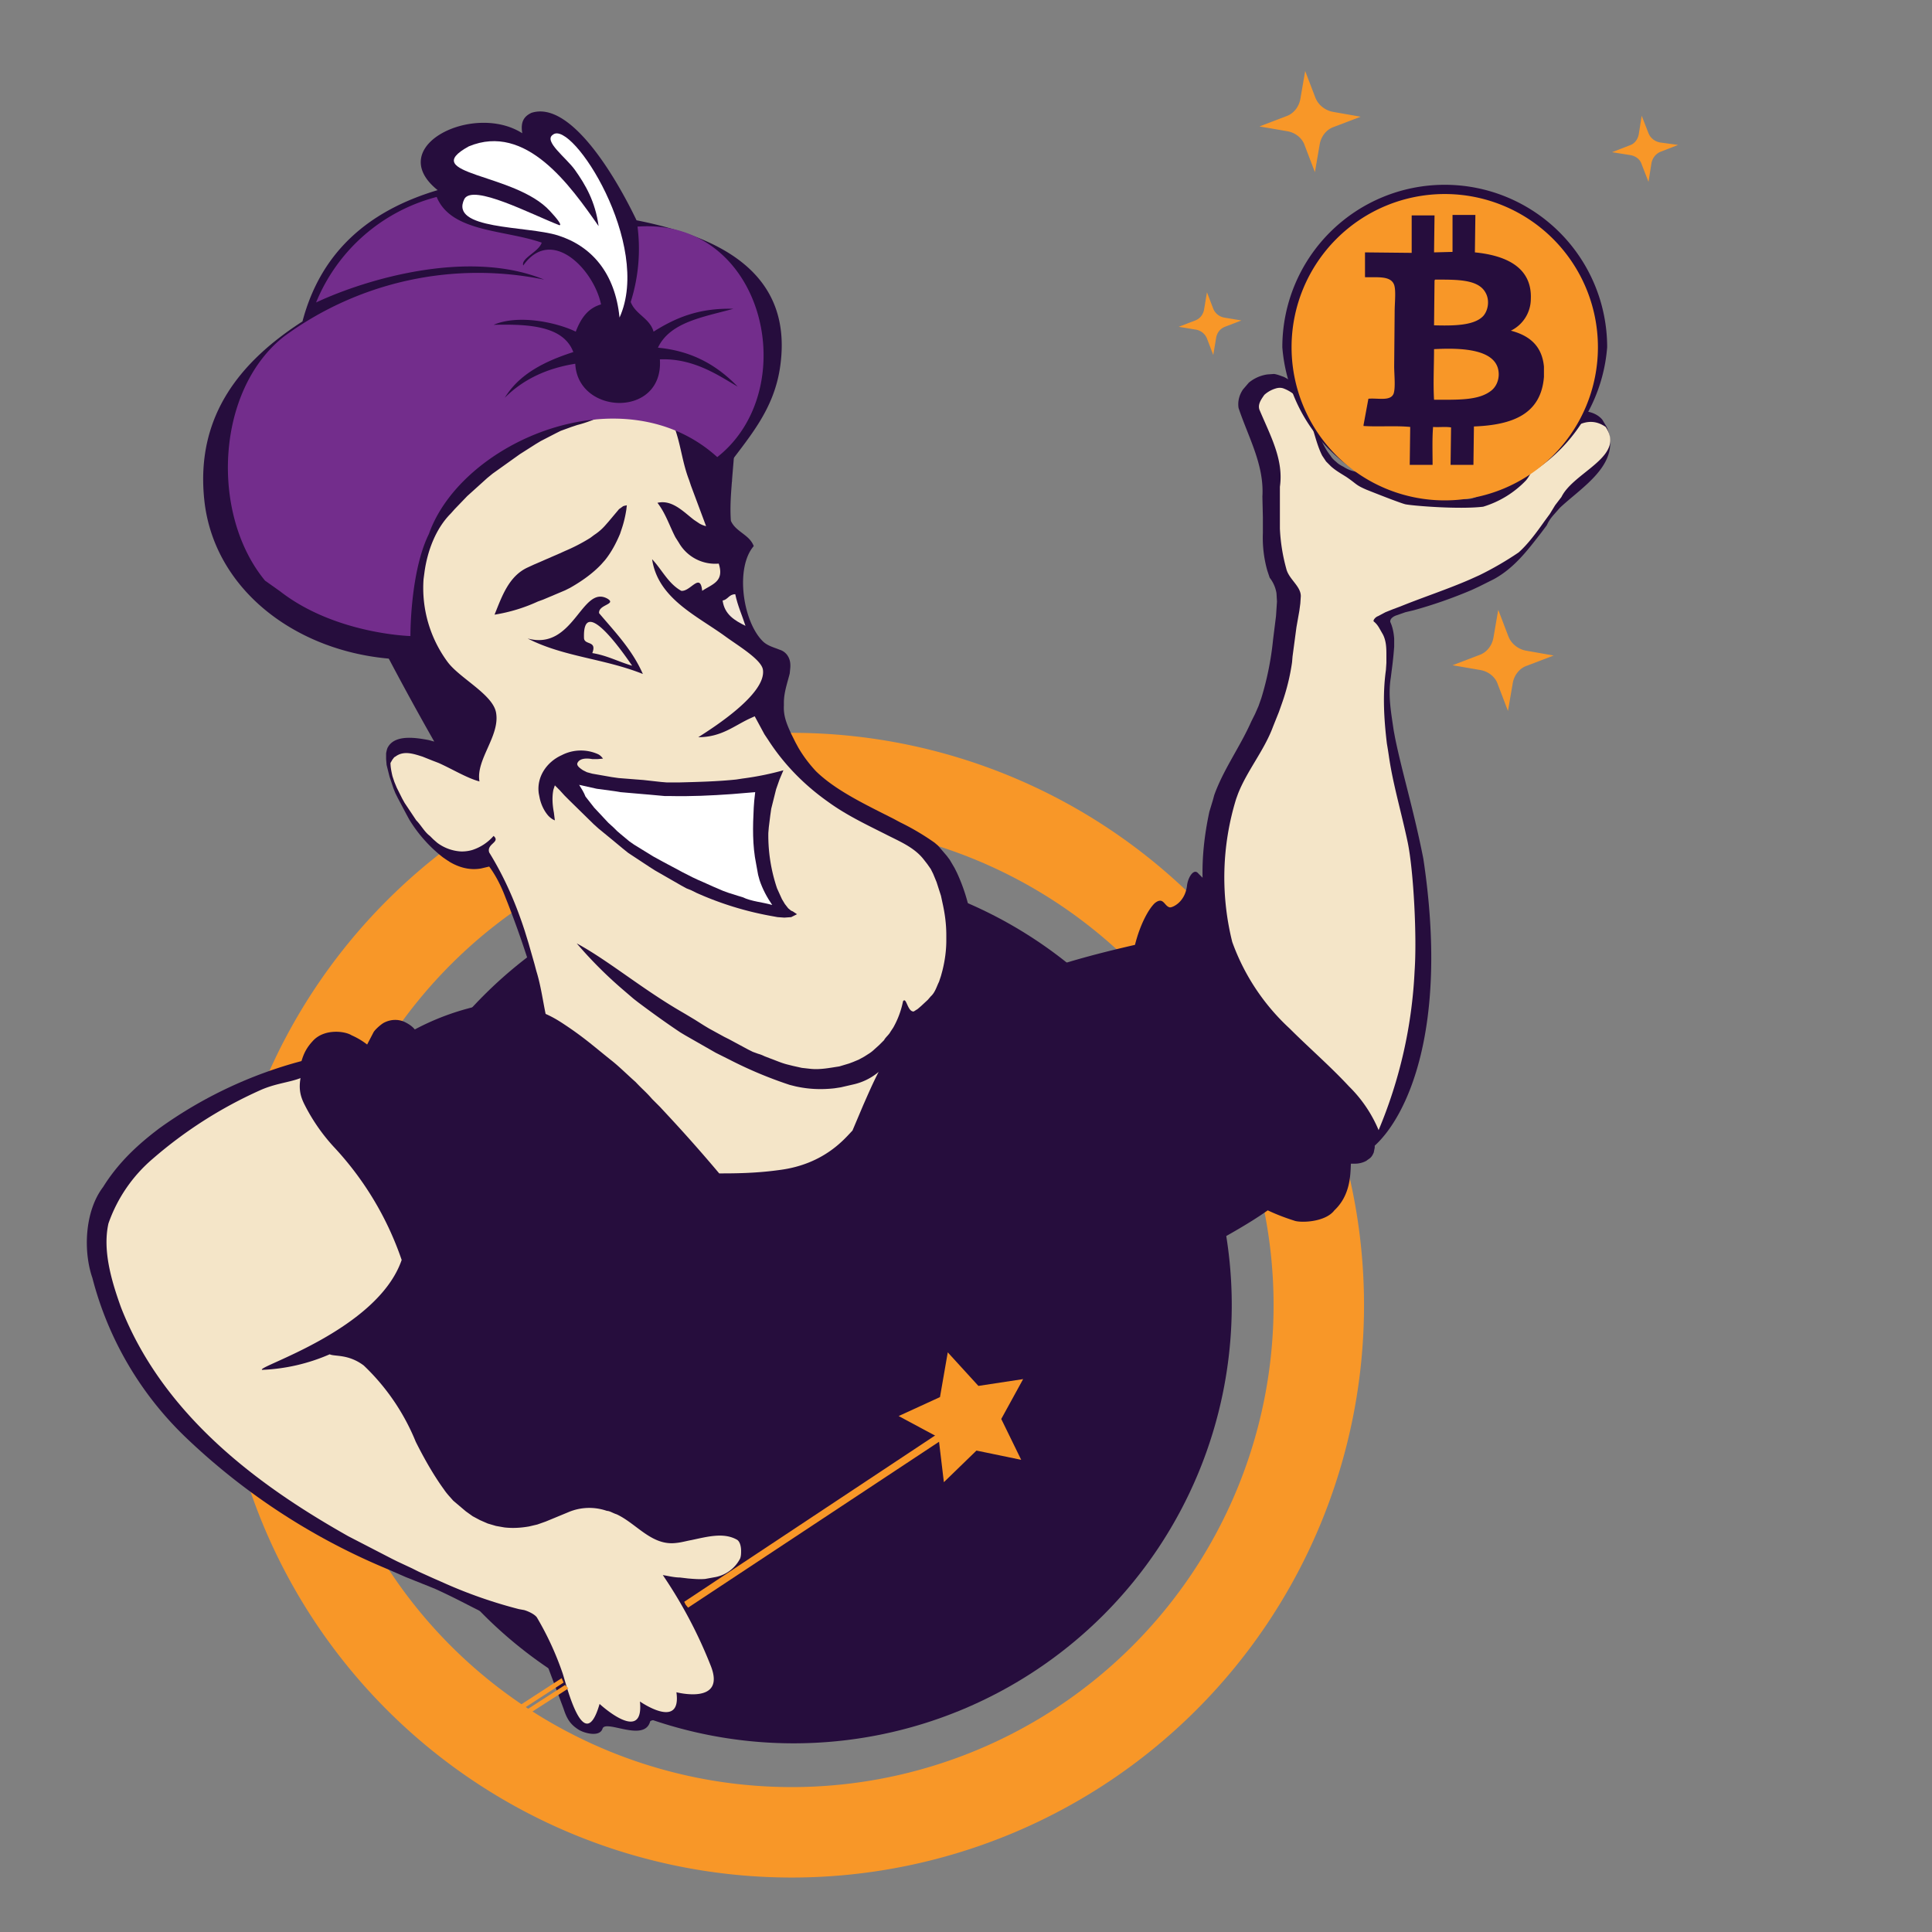 <svg xmlns="http://www.w3.org/2000/svg" width="397.3" height="397.3">
  <rect width="100%" height="100%" fill="#808080" stroke="none"/>
  <path fill="#f89728" fill-rule="evenodd" d="M162.8 150.7a117.7 117.7 0 1 0 0 235.4 117.7 117.7 0 0 0 0-235.4zm0 216.8a99 99 0 1 1 0-198.2 99 99 0 0 1 0 198.2z" clip-rule="evenodd"/>
  <path fill="#260d3d" fill-rule="evenodd" d="M320.8 104.4l-1.5 1.7c-.5.6-.9 1.2-1.2 1.9l-1.2 1.6c-2.8 3.6-5.5 7.2-9.7 9.5l-3 1.5-1.5.7a95.2 95.2 0 0 1-12 4.2l-1.7.4-1.7.6c-.7.2-1.5.7-1.4 1.4.5 1.1.7 2.2.8 3.4v1.7a78 78 0 0 1-.5 4.8l-.2 1.6c-.6 3.7.1 7.3.6 10.8l.3 1.6c1.4 6.9 3.9 15.1 5.8 24.8 5.3 35.2-3.5 53.1-10 59v.4l-.2 1c-.5 1.2-.9 1.2-1.5 1.7-.9.5-1.8.6-2.3.6h-.9c-.1 2.3-.1 6.5-3.4 9.6-1.9 2.5-7.1 2.6-8.3 2.1-1.9-.6-3.7-1.3-5.4-2.1-7.7 5.5-24.8 14-40.8 21.3-6.7 4.3-2.7 11-2.5 17.3a50 50 0 0 1-1.5 17.6c-1.3 4.9-2.3 9.5-3.2 13.4a23 23 0 0 1-.7 2.8c-.8 3.3-1.3 6.9-2.1 10.3l-.4 2-.3 1.4c-11.1 16.9-40.6 22.4-60.5 6v-2.9l-.3-5.1-.2-1.5c-.2-1.6-.5-3.3-1-5.2l-.6.1h-1.7l-1.8-.1c-1.6-.1 7.4 13.8 5.5 20.7-.5 1.6-3.8 4.9-6.8 3.2-.9 3.1-7.9 3.2-8.1 3.8-1.2 4.4-9.2-.5-9.8 1.5-.6 1.8-3.8.9-4.9.2-1.6-1-2.4-2.1-3.1-4.3l-6.3-16.8c-.4-.7-1-1.7-1.8-1.9-.4-.1-3 1.2-3.4 1.1-5.7-2.2-8.6-4.2-15-7.1l-1.5-.6-1.5-.6-1.5-.6-1.5-.6-1.6-.7-1.6-.7-1.4-.6A134.7 134.7 0 0 1 38 295.4a69.5 69.5 0 0 1-19-32.6c-1.9-5.5-1.6-13.7 2.2-18.7 3.3-5.3 7.5-9 11.6-12.1A89.4 89.4 0 0 1 62 218.2c.4-1.3.9-2.6 2.3-4.1 2.3-2.6 6.6-2.1 8-1.2a15 15 0 0 1 3.2 1.9l1.3-2.5c.2-.4 1.1-1.3 2-1.9 1.6-.9 3.3-.8 4.5-.2 1 .5 1.6 1 2 1.5a52 52 0 0 1 14.3-5.1c5.9-.5 7.4-1 10.7 0l.6.2-.4-3-.3-1.1-.7-2.6-.4-1.2-.4-1.2-.4-1.1c-1.2-3.7-2.5-7.3-3.9-10.9l-.4-1c-.9-2.4-2-4.6-3.4-6.5l-1.7.4c-2.3.4-4.5-.2-6.5-1.4l-1.2-.8a29 29 0 0 1-7-7.8l-.6-1.1-1.8-3.4-.5-1-.4-1-.4-1.2-.4-1.2-.3-1.2-.3-1.2-.1-1.2v-1.2c.1-.5.2-1 .4-1.3 1.5-2.6 5.8-1.9 8.4-1.4l1.1.3a605 605 0 0 1-12.9-23.9l-.7-1.3-.7-1.1-.6-1.2-.5-1.2-.5-1.2-.9-3.6-.2-1.2c-.2-1.8-.4-3.5-.4-5.3l.1-2.6.5-2.8.3-1.4c.3-1.3.8-2.5 1.5-3.6l.7-1.1 1.5-1.8 1.7-1.6.9-.7.9-.7c3.6-2.6 7.6-4.7 11.5-6.9l1.3-.7a128 128 0 0 1 18.4-8.1c6.6-2.3 13.2-6.2 20.5-5.1 3.8.6 7.2 2.3 10.5 4.3l1.1.6c1.4 1 3.5.9 4.5 2 1.3 1.5 1.8 3.6 2.4 5.5l.3 1.3c.3 1.3.4 2.6.4 4v1.2l-.3 3.6-.1 1.3c-.2 2.6-.4 5.2-.2 7.9 1 2.3 3.8 2.8 4.7 5.2-3.8 4.4-2.3 15.2 1.7 19.4 1 1.1 2.4 1.4 3.6 1.9a3 3 0 0 1 1.5 1c.7.9.8 1.9.7 2.9l-.1 1c-.5 2-1.2 3.9-1.2 6v.6c-.1 1.8.4 3.3 1.1 4.9l.4.9.9 1.8.6 1.1c1 1.7 2.2 3.3 3.6 4.8 4.1 4 10.3 6.9 16 9.8l1.3.7a51 51 0 0 1 7.1 4.2l.7.6 1.8 2.1.6.8 1 1.7.5 1a37 37 0 0 1 2.8 8.8l.3 2 .1 1a29 29 0 0 1 0 5.9l-.1 1.2-.3 1.3c-.6 3.2-2 6.4-4.4 8.7l7.7-4c10.1-5.4 24.5-8.7 30.5-10.1 1.1-4.4 2.9-7.5 4.1-8.6 1.8-1.4 1.9.7 3.1.9.6 0 3.1-1.1 3.5-4.5.2-1.7 1.4-3.6 2.3-2.5l.9.9c-.1-4 .3-8.5 1.4-13.6l.7-2.3.3-1.1c1.9-5.3 5.3-9.9 7.6-15.1l.8-1.6.7-1.6.6-1.7a62.1 62.1 0 0 0 2.4-12l.6-4.8.1-1.5.1-1.5-.1-1.7a7 7 0 0 0-1.4-3.2l-.5-1.5a25 25 0 0 1-.9-7.7v-3.2l-.1-4.3c.4-6.5-2.9-12.2-4.9-18.2-.2-1.3.1-2.6.9-3.8l1.2-1.4a7.7 7.7 0 0 1 3.8-1.7l1.4-.1c.7.1 1.4.4 2 .6 6.3 3.1 5.6 11.2 9.6 16.2.3.5.7.9 1.2 1.3.4.4.9.7 1.5 1 .9.6 2 1 3.2 1.1 1.2.1 2.6.1 4.1-.3h4.6l1.7-.1 1.1.4c5.3 1.6 8.8 8.8 14.5 3.8 2.1-1.8 4.1-4.2 5.8-6.2 2.2-2.6 3.8-3.8 6.4-5.9 1.4-1.1 3.4-3.1 5.1-3.8 2.2-.9 5.2-.5 6.7 1.3l.9 1.5c3.2 7.5-4.9 12.2-9.6 16.6z" clip-rule="evenodd"/>
  <path fill="#260d3d" fill-rule="evenodd" d="M42 102.7c2.1 20.7 23.2 34.5 46.4 32.8l1.6 1.4-.6-1.3c-.8-2.3-1-4.7-1.2-7.2-.3-4.7-.2-9.3 2.2-13.5 2.3-4 4.9-8.2 7.7-11.9 2.6-3.3 5.9-6 9.7-7.8a71 71 0 0 1 12.6-4.8c4.7-1.2 9.8-.4 14.5.6 4.7.9 8.4 2.9 12 6 1.1 1 2.4 1.6 3.7 2l-1.8-2c4.9-6.8 10.5-12.5 11.7-22.1 2.5-19.4-13.5-26.4-29.6-29.6-4.7-9.8-13.8-24.6-21.6-22.1-1.5.7-2.3 1.8-1.9 4.2-10-6.4-28.6 2.7-17.4 11.7-14.1 4.2-24 12.6-27.8 27-12.4 8-22 19.1-20.2 36.6z" clip-rule="evenodd"/>
  <path fill="#260d3d" d="M253.3 268.4a90.1 90.1 0 1 1-180.2 0 90.1 90.1 0 0 1 180.2 0z"/>
  <path fill="#f4e5c8" fill-rule="evenodd" d="M175.3 232.5c-1.4 1.4-5.6 6.9-15 8.1-5 .7-9.5.7-12.4.7A320 320 0 0 0 137 229l-1.3-1.4-1.6-1.6c-1.3-1.5-1.9-1.9-3.4-3.5-1.7-1.5-3.3-3.1-4.8-4.3-3.4-2.7-5.6-4.7-9.5-7.3-1.2-.8-2.4-1.6-4.2-2.4-.6-2.9-1-5.9-1.9-8.8l-.4-1.5-.8-2.8-.4-1.4-.4-1.3-.4-1.3-.4-1.2c-1.8-5.3-4-10.2-6.9-14.9-.6-1.8 2.4-2.1.9-3.4a9.8 9.8 0 0 1-4.4 2.9c-.7.2-1.4.3-2.2.3a9 9 0 0 1-5-1.8l-.8-.7-.7-.7c-1.1-.8-1.8-2.2-2.8-3.2l-.6-.9-1.8-2.7-.5-.9-.5-1-.6-1.2-.5-1.2-.4-1.2c-.2-.9-.4-1.8-.4-2.7l.4-.7c.2-.2.3-.5.6-.6 1.7-1.3 3.7-.6 5.6 0l1 .4 1 .4 1.3.5c2.9 1.3 5.8 3.1 8.4 3.8-.8-4.5 4.3-9.4 3.4-14.2-.7-3.7-7.4-7-9.9-10.3a25.6 25.6 0 0 1-5-17.1l.2-1.5c.6-4.3 2.3-8.9 5.4-12l.8-.9 2.6-2.7 1-.9 3.1-2.8 1.1-.9 5.6-4 1.1-.7 2.2-1.4 1-.6 3.1-1.6 1-.5 2.2-.8 1.2-.4c4-1 7.6-3.2 11.7-4.1l1.2-.2h1.2l1.3.2a7 7 0 0 1 2.5 1.4l.6.7 1 1.4.5 1.1c1.3 3.5 1.6 7.2 3 10.8l.4 1.2 3.1 8.3a5 5 0 0 1-1.3-.5l-1.2-.8c-2.2-1.7-4.5-4.2-7.5-3.5 1.7 2.2 2.5 4.8 3.7 7.1l.7 1.1a8.6 8.6 0 0 0 8.2 4.3c1.2 3.7-1.3 4.2-3.4 5.6-.4-3.9-2.4.2-4.3 0-2.7-1.5-4-4.4-6-6.5 1.2 8.1 9.2 11.6 15.1 15.9 2.6 1.9 7.5 4.8 7.7 6.9.6 4.9-10 11.7-13.3 13.8 4.7 0 7.3-2.3 10.5-3.8l1.1-.5 2 3.7.8 1.2c3.1 4.8 7.2 9.1 12.3 12.7 3.3 2.4 6.9 4.2 10.5 6l1.2.6c2.9 1.5 6 2.7 8 5.3l.7.9.7 1 .5 1 .7 1.7.9 2.8.3 1.4c.5 2.2.8 4.4.8 6.7v1.1c0 2.1-.3 4.2-.8 6.2l-.3 1.1-.4 1.2c-.5 1-.8 2.2-1.7 3l-.6.7-1.4 1.3-.7.6-.8.5c-1.3.1-1.5-3.1-2.2-2.1-.4 2-1.1 3.8-2 5.4l-.6.9c-.3.6-1 1.1-1.3 1.7l-1 1-1 .9a7 7 0 0 1-1 .8l-1.1.7-1.1.6-1.2.5-.8.3-2 .6c-2 .3-3.9.7-5.9.5l-1.8-.2-1.8-.4-1.2-.3c-1.2-.3-2.3-.8-3.4-1.2l-1.3-.5a7 7 0 0 0-1.3-.5l-1.1-.4-1-.5-1.3-.7-1.3-.7-1.3-.7-1-.5-3.1-1.7-1-.6-1.9-1.2-1-.6-1-.6-1.2-.7c-8-4.7-14.8-10.4-21.1-13.8a87 87 0 0 0 9.6 9.6l2.1 1.8.9.7c2.8 2.1 5.7 4.2 8.7 6.2l1 .6 6.3 3.6 1.2.6.8.4.8.4a85.8 85.8 0 0 0 12.4 5.2l1.2.3c2.7.6 5.3.7 8 .4l1.3-.2 1.3-.3 1.3-.3a12.2 12.2 0 0 0 5.1-2.5l.1-.1c-1.1 2.1-2.1 4.4-3.2 6.9l-2.2 5.2zm-59.6 111.6c.8 2.4 4.4 17.4 7.6 6.3 0 0 9.2 8.5 8.3-.5 0 0 8.6 6 7.5-1.9 0 0 10.4 2.7 7-5.6a95 95 0 0 0-9.8-18.5c1.2.2 2.4.5 3.5.5l1.7.2c1.2.1 2.3.2 3.5.1l2.2-.4a7.3 7.3 0 0 0 5-3.8c.2-.5.2-1.1.2-1.6 0-1-.3-2-.9-2.3-2.7-1.5-6-.6-9.3.1-1.1.2-2.1.5-3.2.6-5 .6-8.1-4-12.2-5.9-.7-.2-1.4-.7-2-.7a11 11 0 0 0-8 .3l-2.9 1.2-1.7.7-1.7.6-1.7.4c-1.7.3-3.4.4-5.1.2l-1.7-.3-1.7-.5-1.6-.7-1.5-.8-1.4-1-1.3-1.1-1.3-1.1c-.6-.7-1.3-1.4-1.9-2.3-1.9-2.6-3.9-6-5.8-9.8a45 45 0 0 0-10.7-15.7c-3.2-2.4-6-1.8-7-2.3a38.6 38.6 0 0 1-13.9 3.2c-1.4-.6 23.7-8.1 28.7-22.6a64.6 64.6 0 0 0-14-23.3 38.4 38.4 0 0 1-6-8.7c-.8-1.6-1.2-3.1-.8-5.4-2.3.9-5.2 1.1-8.3 2.5a89.4 89.4 0 0 0-22.1 14.1 30.8 30.8 0 0 0-9.1 13.3c-1.2 5.4.5 11.5 2.6 17.3 9.2 23.5 30.6 37.9 46.7 47l8.9 4.6 1.2.6 1.5.7 1.5.7 1.4.7 3.1 1.4 1.6.7a96.7 96.7 0 0 0 15.9 5.6l1.1.2c.7.2 2.1.8 2.6 1.5a62.1 62.1 0 0 1 5.3 11.5zM331.1 90c-.1-.7-.4-1.4-.9-2.2-4.9-3.4-9.1 2.4-12.5 5.2-.5.4-.6.9-1 1.4-1.4 1.3-1.7 3-2.9 4.4a20.3 20.3 0 0 1-8.8 5.4c-5 .6-14.6-.2-16-.5-1.2-.3-6.5-2.4-8-3-2.3-1-1.9-1.1-4.1-2.6-1.1-.7-2.2-1.3-3.2-2.2l-1-1-.8-1.2c-2.3-4.5-2.2-11.6-7.9-13.8-.5-.2-1.1-.2-1.7 0a6 6 0 0 0-2.3 1.3c-.7 1-1.5 2.1-.9 3.3 2.2 5.2 4.9 10.1 4.1 15.6v8.6a37.2 37.2 0 0 0 1.3 8.2c.5 2.2 3 3.6 3 5.7l-.1 1.5-.2 1.5-.3 1.7-.3 1.7-.6 4.5-.2 1.5-.1 1.2a44 44 0 0 1-2.1 8.5l-.6 1.7-.6 1.5-.6 1.5c-1.8 4.9-5.3 9-7.2 13.8l-.4 1.1a54.8 54.8 0 0 0-.8 29.4 44.8 44.8 0 0 0 11.8 17.8c4 4 8.3 7.7 12.2 11.9a27.4 27.4 0 0 1 6.1 9 96 96 0 0 0 7.4-32.7c.5-7-.2-20.5-1.4-26.4-1.3-6.2-3.1-12.2-3.9-17.9l-.2-1.3-.2-1.2c-.6-5-.9-10.1-.2-15.1l.1-1.5v-1.5c0-1.4 0-2.9-.7-4.3l-.8-1.4c-.3-.5-.6-.9-1.1-1.3-.2-.2.3-.9.9-1.1l1.5-.8 1.5-.6 1.6-.6c4.7-1.9 9.6-3.5 14.2-5.5l2-.9a66.3 66.3 0 0 0 8.1-4.7c1.9-1.7 3.6-4 5.3-6.4l1.1-1.5 1.1-1.8 1.3-1.7c2.2-4.5 10.7-7.5 10-12.2z" clip-rule="evenodd"/>
  <path fill="#f3e6d6" fill-rule="evenodd" d="M153.3 128.7c-2.2-1.1-4.3-2.3-4.7-5.2 1.1-.2 1.3-1.3 2.6-1.3.5 2.4 1.4 4.3 2.1 6.5z" clip-rule="evenodd"/>
  <path fill="#260d3d" fill-rule="evenodd" d="M123.2 126.1c-.2-1.8 3.7-1.8 1.7-3-5.3-2.9-6.9 10.8-16.4 8.2 7.4 3.8 15.7 4.1 23.7 7.3-2.2-5-5.7-8.6-9-12.5zm-3.1 5.2c-.4-9.8 9.1 4.5 9.9 5.6-2.8-.8-5.1-2.1-8.2-2.6 1-2.6-1.5-1.6-1.7-3zm42 55.5l-.7-.9-.6-1-.5-1.1-.5-1.1a34 34 0 0 1-1.8-11.4l.1-1.2.3-2.4.2-1.4 1-4 .7-2 .8-1.9c-2.5.7-5.3 1.3-8.4 1.7l-1.3.2c-3.8.4-7.8.5-11.7.6h-2.6l-1.2-.1-3.6-.4-1.3-.1-3.8-.3-1.4-.2-4-.7-1.1-.3-.8-.4c-.6-.4-1.5-1-1.1-1.6.5-.9 1.9-.9 3-.7h1.1l1.1-.1c-.3-.4-.6-.7-1-.9a8.6 8.6 0 0 0-7.5.2c-3.1 1.4-5.2 4.5-4.7 7.9l.2 1c.3 1.3.9 2.6 1.8 3.6.4.4.8.7 1.3.9l-.1-.8-.1-.8c-.3-1.6-.4-3.2-.1-4.7l.3-.9 1 1 1 1.1 1 1 5 4.9 1 .9 1.1.9 1.1.9 2.9 2.4 1 .8 4.4 2.9 1.1.7 5.4 3.1 1.1.6 1 .4 1 .5a66.2 66.2 0 0 0 15.6 4.8l1.1.2 1.4.1 1.4-.1 1.2-.6-.9-.6c-.4-.1-.6-.4-.9-.6z" clip-rule="evenodd"/>
  <path fill="#fff" fill-rule="evenodd" d="M119.1 161.4l1.8.4.9.2.9.2 3.7.5 1.2.2 4.6.4 1.2.1 1.1.1 1.1.1 1.1.1h1.1c4.2.1 8.5-.1 12.7-.4l1.2-.1 3.6-.3-.1.9-.1.9-.1 1.4c-.2 3.8-.3 7.7.5 11.6l.2 1.1.2 1.1.3 1.1c.6 1.8 1.5 3.5 2.6 5.1-2.1-.6-4.2-.7-6.1-1.6l-1-.3-1.9-.6-1.1-.4-2.1-.9-2-.9c-2.9-1.2-5.6-2.8-8.3-4.2l-2-1.1-3.9-2.4-1-.7-1.8-1.5-.7-.6-.7-.7-1.1-1-2.9-3.1-1.8-2.3c-.3-.8-.8-1.6-1.3-2.4z" clip-rule="evenodd"/>
  <path fill="#260d3d" fill-rule="evenodd" d="M128.9 103.9c-.3.1-.7.1-.9.3l-.7.5-2.1 2.5-.7.8a11 11 0 0 1-2.3 2l-.8.6a36.7 36.7 0 0 1-5.2 2.7l-1.1.5-5.3 2.3-1.3.6c-3.9 1.8-5.3 6-6.8 9.7a34 34 0 0 0 8.9-2.7l1.1-.4 4.5-1.9 1-.5c2.3-1.3 4.6-2.9 6.4-4.8l.8-.9c1.3-1.6 2.3-3.5 3.1-5.4l.4-1.2c.4-1.2.7-2.5.9-3.8l.1-.9z" clip-rule="evenodd"/>
  <path fill="#260d3d" d="M263.7 71.4a33.4 33.4 0 1 1 66.8 0 33.5 33.5 0 0 1-66.8 0zm3.9 0a29.5 29.5 0 1 0 59 0 29.6 29.6 0 0 0-59 0z"/>
  <path fill="#732d8c" fill-rule="evenodd" d="M84.4 130.8s-15.5-.4-26.8-9.2l-3.1-2.2c-11.3-13.7-10.1-39.2 3.9-50.2a67.4 67.4 0 0 1 53.5-11.7c-15.3-6.3-36.2-.3-46.9 4.7a36.8 36.8 0 0 1 24.8-21.7c3 7.3 13.9 6.7 21.6 9.4-.6 1.9-4.3 3.2-3.8 4.7 5.8-8.2 14.5.8 16 8-2.8.8-4.2 3-5.2 5.6-3.9-1.9-11.8-3.6-16.9-1.4 7.5-.2 14.4.3 16.4 5.6-5.9 1.9-11.1 4.5-14.1 9.4 3.6-3.6 8.3-6 14.5-7 .5 10.6 18.2 11.2 17.4-.9 7.2-.3 12.6 3.7 16 5.6-4-4.1-9-7.3-16.4-8 2.5-5.3 9.4-6.3 15.5-8-7.3-.2-12.1 2-16.4 4.7-.8-2.8-3.7-3.5-4.7-6.1a36.2 36.2 0 0 0 1.4-15.5c26.1-1.9 34.2 33.4 16.4 47.4-19.2-17.4-52.5-3.4-59.3 15.8-3.9 7.9-3.8 21-3.8 21z" clip-rule="evenodd"/>
  <path fill="#fff" fill-rule="evenodd" d="M123.1 46.5c-5.8-8.3-14.9-21.3-26.7-16.4-10.7 5.9 9.5 5.4 16.7 13.3 1.4 1.5 2.6 3 1.9 2.9-5.9-2.3-17.7-8.5-19.5-5.4-3.2 6.4 12.8 5.5 19.2 7.5 7 2.2 11.8 7.8 12.7 16.9 6.8-15-9.8-40.8-13.7-37.6-2 1.3 2.7 4.7 4.5 7.2 2.2 3.1 4.2 6.5 4.9 11.6z" clip-rule="evenodd"/>
  <path fill="#f89728" d="M328.6 71.4a31.5 31.5 0 1 1-63 0 31.5 31.5 0 0 1 63 0zm-76.9-6.1l3.6.6-3.4 1.3c-1 .4-1.6 1.2-1.8 2.2l-.6 3.6-1.3-3.4a3 3 0 0 0-2.2-1.8l-3.6-.6 3.4-1.3c1-.4 1.6-1.2 1.8-2.2l.6-3.6 1.3 3.4a3 3 0 0 0 2.2 1.8M274.1 23c-1.6-.3-3-1.4-3.6-2.9l-2.1-5.5-1 5.8c-.3 1.6-1.4 3-2.9 3.5L259 26l5.8 1c1.6.3 3 1.4 3.5 2.9l2.1 5.5 1-5.8c.3-1.6 1.4-3 2.9-3.5l5.5-2.1-5.7-1m67.3 6.3c-1.1-.2-2-.9-2.4-1.9l-1.4-3.6-.6 3.8c-.2 1.1-.9 2-1.9 2.3l-3.6 1.4 3.8.6c1.1.2 2 .9 2.3 1.9l1.4 3.6.6-3.8c.2-1.1.9-2 1.9-2.4l3.6-1.4-3.7-.5m-27.6 104.5c-1.6-.3-3-1.4-3.6-2.9l-2.1-5.5-1 5.8c-.3 1.6-1.4 3-2.9 3.5l-5.5 2.1 5.8 1c1.6.3 3 1.4 3.5 2.9l2.1 5.5 1-5.8c.3-1.6 1.4-3 2.9-3.5l5.5-2.1-5.7-1"/>
  <path fill="#260d3d" fill-rule="evenodd" d="M290.3 44.3h4.7l-.1 7.6 3.8-.1v-7.6h4.7l-.1 7.7c6.1.6 11.8 2.9 11.5 9.6a7.3 7.3 0 0 1-4.1 6.5c3.8 1 6.4 3.1 6.8 7.4v2.1c-.6 7.7-6.5 9.9-14.4 10.2l-.1 7.9h-4.7l.1-7.7c-1.1-.2-2.5 0-3.7-.1-.2 2.4-.1 5.2-.1 7.8h-4.7l.1-7.8c-3-.3-6.6 0-9.6-.2v-.2l1-5.4c1.9-.2 4.6.6 5.2-1.1.4-1.3.1-3.9.1-5.6l.1-11.2c0-1.8.3-4.3-.1-5.5-.7-2-3.6-1.5-6-1.6v-5.1l9.6.1v-7.7zm4.7 13.4l-.1 9.2c3.9.1 8.2.1 10.1-1.9 1-1.1 1.4-3.2.5-4.8-1.5-2.8-5.9-2.7-10.4-2.7l-.1.2zm11.7 22.6c1-.8 1.5-2.1 1.5-3.3 0-5.3-7.7-5.5-13.3-5.2 0 3.5-.2 7.1 0 10.4 4.9 0 9.2.2 11.8-1.9z" clip-rule="evenodd"/>
  <path fill="#f89728" d="M116.2 346.5l-10.7 6.9-.4-.4 10.8-7-.4-.9-11.1 7.2c-.3.2-.5.6-.2 1.1.2.4.6.8 1.1.9.3.1.5 0 .7-.1l10.9-7-.7-.7zm78.5-52.9l-54 35.8.3.6.5.6 53.7-35.5.5-.3c.5-.4-.5-1.5-1-1.2z"/>
  <path fill="#f89728" d="M194.1 304.8l-1.1-9.2-8.2-4.4 8.5-3.9 1.6-9.2 6.3 6.9 9.2-1.4-4.5 8.2 4.1 8.4-9.2-1.9z"/>
</svg>
